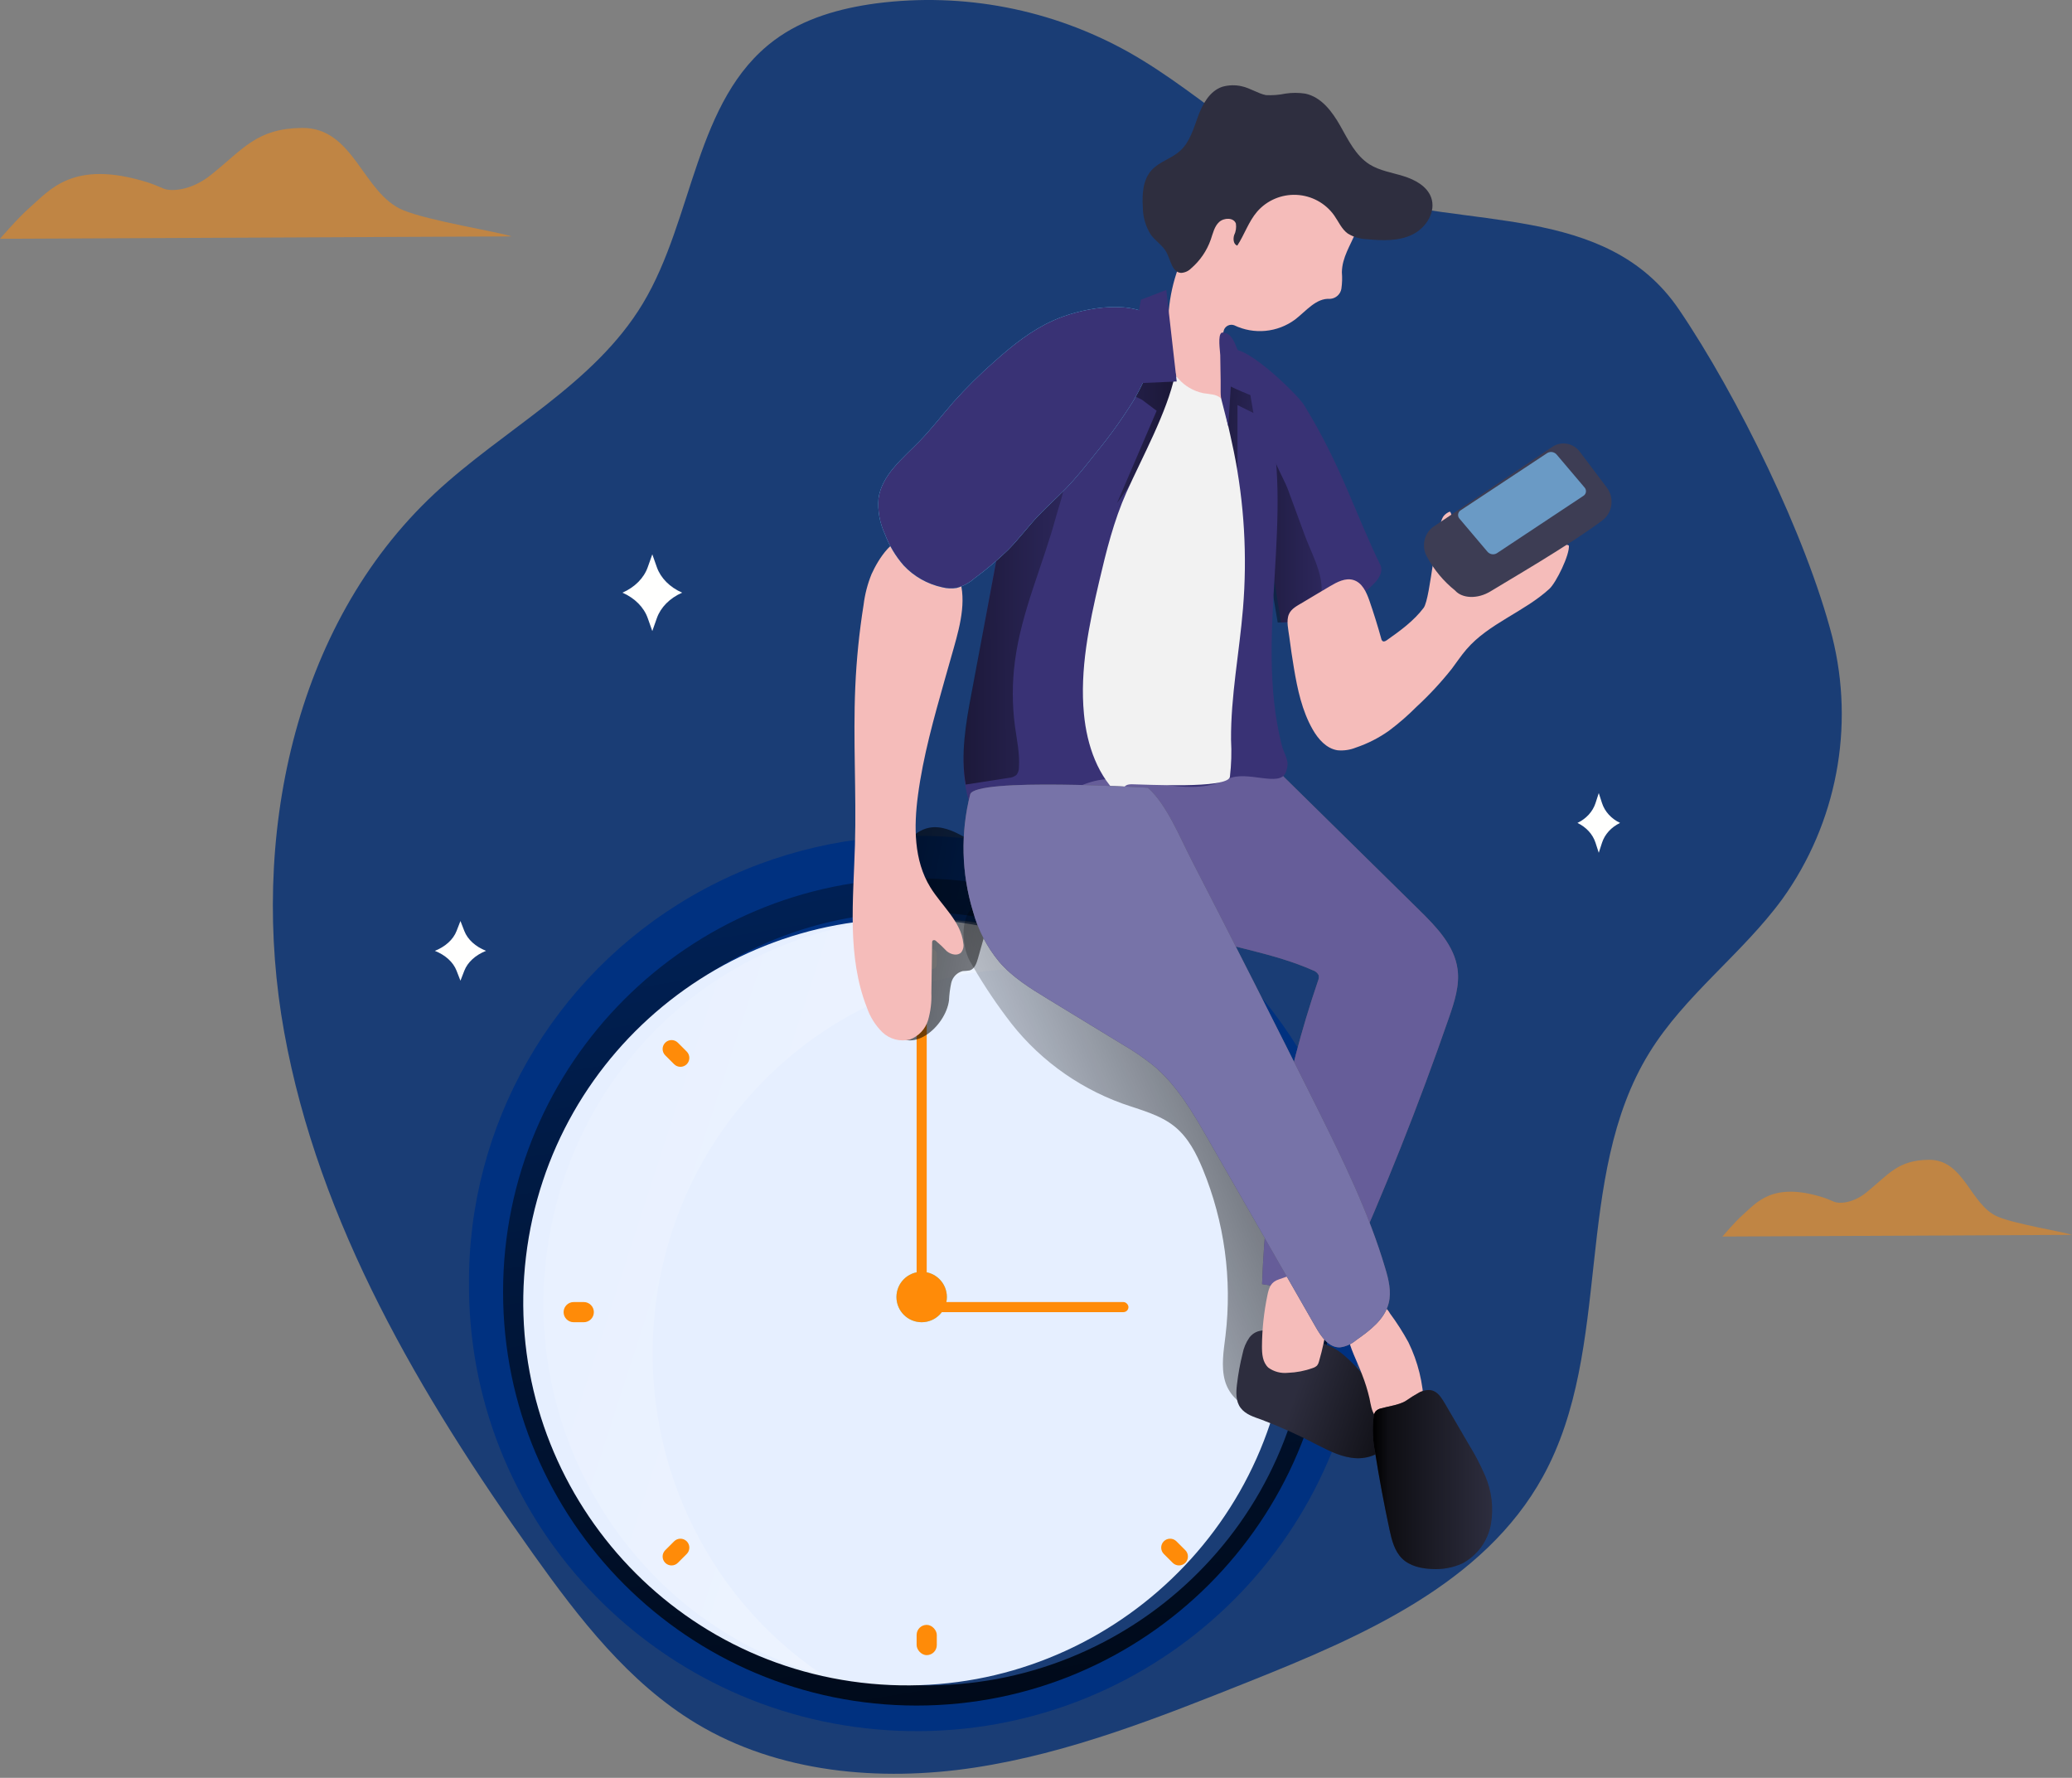 <svg width="183" height="157" viewBox="0 0 183 157" fill="none" xmlns="http://www.w3.org/2000/svg">
<rect x="0" y="0" width="183" height="157" fill="#808080" stroke="none"/>
<path fill-rule="evenodd" clip-rule="evenodd" d="M161.82 56.216C163.831 64.217 162.218 72.701 157.414 79.395C153.869 84.24 148.817 87.863 145.671 92.966C138.87 103.982 142.52 119.024 136.283 130.372C131.069 139.865 120.267 144.528 110.237 148.531C102.361 151.672 94.407 154.832 86.058 156.098C77.71 157.364 68.731 156.561 61.497 152.198C55.531 148.61 51.148 142.923 47.1 137.243C37.149 123.268 28.155 108.052 25.099 91.146C22.043 74.241 25.855 55.279 38.386 43.582C44.486 37.887 52.476 33.959 56.78 26.796C61.297 19.28 61.359 8.795 68.381 3.558C70.972 1.623 74.193 0.726 77.391 0.298C85.089 -0.697 92.902 0.813 99.683 4.606C106.563 8.478 112.21 14.633 119.704 17.109C129.403 20.317 141.851 17.852 148.297 27.346C153.476 34.979 159.52 47.324 161.82 56.216Z" fill="#1A3D75"/>
<path opacity="0.5" fill-rule="evenodd" clip-rule="evenodd" d="M152.123 109.198C152.123 109.198 153.226 107.898 153.902 107.303C155.119 106.231 156.515 104.335 160.98 105.732C161.327 105.84 161.662 105.985 161.997 106.13C162.39 106.3 163.61 106.305 164.858 105.289C166.842 103.676 167.618 102.458 170.336 102.42C173.499 102.376 173.997 106.415 176.454 107.449C178.019 108.106 182.146 108.76 183 109.052L152.123 109.198Z" fill="#FF8B08"/>
<path opacity="0.5" fill-rule="evenodd" clip-rule="evenodd" d="M0 21.086C0 21.086 1.614 19.209 2.603 18.35C4.384 16.801 6.427 14.063 12.961 16.081C13.468 16.237 13.96 16.446 14.449 16.655C15.025 16.901 16.809 16.908 18.636 15.441C21.54 13.111 22.676 11.352 26.653 11.297C31.282 11.234 32.01 17.067 35.606 18.56C37.896 19.51 43.936 20.455 45.185 20.876L0 21.086Z" fill="#FF8B08"/>
<path fill-rule="evenodd" clip-rule="evenodd" d="M121.848 50.867C121.73 51.108 121.57 51.327 121.374 51.514C119.805 53.123 117.773 54.237 115.543 54.712C114.756 54.888 113.95 54.976 113.142 54.975C112.669 52.01 112.187 49.04 111.816 46.062C111.524 43.736 111.306 41.414 111.203 39.08C111.133 37.617 107.867 32.517 108.534 31.15C109.271 29.647 114.58 34.791 115.177 35.77C118.492 41.166 119.682 45.339 121.955 49.979C122.041 50.277 122.003 50.596 121.848 50.867Z" fill="#393275"/>
<path d="M115.928 54.164C115.761 54.364 115.573 54.548 115.366 54.713C114.54 54.888 113.695 54.976 112.848 54.975C112.351 52.026 111.846 49.073 111.457 46.112C111.604 43.786 111.87 41.468 112.256 39.16C112.092 40.126 113.383 42.233 113.733 43.179L115.249 47.3C116.04 49.451 117.729 52.066 115.928 54.164Z" fill="url(#paint0_linear_2_131)"/>
<path d="M114.281 59.008C114.595 60.877 114.994 62.768 115.939 64.423C116.425 65.273 117.15 66.108 118.133 66.257C118.68 66.307 119.231 66.227 119.74 66.023C120.793 65.669 121.786 65.163 122.686 64.522C123.546 63.878 124.357 63.172 125.112 62.412C126.234 61.377 127.273 60.258 128.219 59.065C128.654 58.491 129.049 57.886 129.524 57.338C131.483 55.06 134.617 54.037 136.839 52.004C137.439 51.46 138.653 48.971 138.563 48.174C137.748 47.715 136.075 49.564 135.174 49.833C134.273 50.1 133.43 50.537 132.525 50.786C131.441 51.081 130.297 51.096 129.206 50.828C128.838 50.736 128.399 45.057 128.031 45.187C127.845 45.263 127.679 45.378 127.545 45.524C126.785 46.29 126.369 52.827 125.738 53.677C124.873 54.826 123.674 55.699 122.486 56.534C122.38 56.607 122.247 56.683 122.13 56.626C122.051 56.569 122 56.483 121.989 56.389C121.679 55.266 121.33 54.152 120.95 53.053C120.684 52.287 120.308 51.445 119.52 51.215C118.819 51.012 118.09 51.399 117.463 51.77C116.656 52.253 115.841 52.727 115.038 53.214C114.591 53.482 114.05 53.742 113.839 54.236C113.58 54.83 113.799 55.649 113.874 56.258C113.991 57.181 114.129 58.096 114.281 59.008Z" fill="#F5BCBA"/>
<path fill-rule="evenodd" clip-rule="evenodd" d="M120.488 113.534C120.488 114.736 120.429 115.918 120.322 117.092C118.411 137.963 100.407 153.682 79.372 152.845C58.338 152.007 41.653 134.906 41.422 113.95C41.422 113.817 41.422 113.687 41.422 113.557C41.28 99.402 48.784 86.261 61.074 79.142C73.365 72.023 88.549 72.023 100.839 79.142C113.13 86.261 120.634 99.402 120.492 113.557L120.488 113.534Z" fill="#003180"/>
<path fill-rule="evenodd" clip-rule="evenodd" d="M44.432 114.092C44.432 93.921 60.785 77.568 80.957 77.568C101.13 77.568 117.481 93.919 117.481 114.092C117.481 134.264 101.129 150.617 80.957 150.617C60.785 150.617 44.432 134.263 44.432 114.092ZM47.635 110.128C45.445 128.531 58.588 145.227 76.991 147.417C95.396 149.606 112.089 136.457 114.279 118.056C116.469 99.654 103.327 82.959 84.922 80.769C66.518 78.579 49.824 91.725 47.635 110.128Z" fill="url(#paint1_linear_2_131)"/>
<path fill-rule="evenodd" clip-rule="evenodd" d="M115.459 118.981C113.251 137.546 96.412 150.804 77.848 148.595C59.283 146.386 46.027 129.547 48.236 110.984C50.445 92.422 67.283 79.163 85.848 81.372C104.412 83.58 117.668 100.42 115.459 118.981Z" fill="#1A3D75"/>
<path fill-rule="evenodd" clip-rule="evenodd" d="M113.678 118.981C111.469 137.546 94.63 150.804 76.066 148.595C57.502 146.386 44.245 129.547 46.454 110.984C48.663 92.422 65.502 79.163 84.066 81.372C102.63 83.58 115.886 100.42 113.678 118.981Z" fill="#E6EFFF"/>
<path d="M99.665 86.692C98.117 86.271 96.542 85.963 94.951 85.771C76.652 83.553 60.053 96.864 57.876 115.502C56.377 128.307 62.123 140.873 72.71 147.945C56.938 143.653 46.247 128.097 48.233 111.104C50.41 92.466 67.008 79.155 85.308 81.373C90.434 81.987 95.349 83.808 99.665 86.692Z" fill="url(#paint2_linear_2_131)"/>
<path d="M81.402 116.765C82.632 116.765 83.629 115.768 83.629 114.538C83.629 113.308 82.632 112.311 81.402 112.311C80.172 112.311 79.175 113.308 79.175 114.538C79.175 115.768 80.172 116.765 81.402 116.765Z" fill="#68E1FD"/>
<path fill-rule="evenodd" clip-rule="evenodd" d="M81.402 116.765C82.632 116.765 83.629 115.768 83.629 114.538C83.629 113.308 82.632 112.311 81.402 112.311C80.172 112.311 79.175 113.308 79.175 114.538C79.175 115.768 80.172 116.765 81.402 116.765Z" fill="#FF8B08"/>
<path fill-rule="evenodd" clip-rule="evenodd" d="M81.404 88.258C81.649 88.258 81.848 88.607 81.848 89.037V114.983H80.957V89.037C80.957 88.607 81.156 88.258 81.401 88.258H81.404Z" fill="#FF8B08"/>
<rect x="80.957" y="114.983" width="18.708" height="0.891" rx="0.445" fill="#FF8B08"/>
<rect x="81.848" y="83.804" width="0.891" height="1.782" rx="0.445" fill="white"/>
<rect x="80.957" y="143.491" width="1.782" height="2.673" rx="0.891" fill="#FF8B08"/>
<path fill-rule="evenodd" clip-rule="evenodd" d="M58.754 93.194C58.446 92.886 58.446 92.387 58.754 92.079C59.062 91.771 59.561 91.771 59.869 92.079L60.653 92.864C60.961 93.172 60.961 93.671 60.653 93.979C60.345 94.287 59.846 94.287 59.538 93.979L58.754 93.194Z" fill="#FF8B08"/>
<path fill-rule="evenodd" clip-rule="evenodd" d="M102.788 137.227C102.48 136.919 102.48 136.42 102.788 136.112C103.096 135.804 103.595 135.804 103.903 136.112L104.688 136.897C104.996 137.205 104.996 137.704 104.688 138.012C104.38 138.32 103.881 138.32 103.573 138.012L102.788 137.227Z" fill="#FF8B08"/>
<path fill-rule="evenodd" clip-rule="evenodd" d="M50.668 116.765C50.176 116.765 49.777 116.366 49.777 115.874C49.777 115.382 50.176 114.983 50.668 114.983H51.559C52.051 114.983 52.45 115.382 52.45 115.874C52.45 116.366 52.051 116.765 51.559 116.765H50.668Z" fill="#FF8B08"/>
<path d="M113.027 116.32C112.781 116.32 112.582 116.12 112.582 115.874C112.582 115.628 112.781 115.429 113.027 115.429H113.918C114.164 115.429 114.363 115.628 114.363 115.874C114.363 116.12 114.164 116.32 113.918 116.32H113.027Z" fill="white"/>
<path fill-rule="evenodd" clip-rule="evenodd" d="M59.869 138.012C59.561 138.32 59.062 138.32 58.754 138.012C58.446 137.704 58.446 137.205 58.754 136.897L59.538 136.113C59.846 135.805 60.346 135.805 60.653 136.113C60.961 136.421 60.961 136.92 60.653 137.228L59.869 138.012Z" fill="#FF8B08"/>
<path d="M103.902 93.977C103.595 94.285 103.095 94.285 102.788 93.977C102.48 93.669 102.48 93.17 102.788 92.862L103.572 92.078C103.88 91.77 104.379 91.77 104.687 92.078C104.995 92.386 104.995 92.885 104.687 93.193L103.902 93.977Z" fill="white"/>
<path fill-rule="evenodd" clip-rule="evenodd" d="M141.491 70.922L141.204 70.037L140.917 70.922C140.675 71.669 140.1 72.3 139.321 72.672C140.1 73.045 140.675 73.675 140.917 74.422L141.204 75.309L141.491 74.422C141.733 73.675 142.307 73.045 143.086 72.672C142.307 72.3 141.733 71.669 141.491 70.922Z" fill="#FFFFFE"/>
<path fill-rule="evenodd" clip-rule="evenodd" d="M41.011 82.219L40.667 81.333L40.322 82.219C40.032 82.965 39.342 83.596 38.407 83.968C39.342 84.341 40.032 84.971 40.322 85.719L40.667 86.605L41.011 85.719C41.302 84.971 41.991 84.341 42.926 83.968C41.991 83.596 41.302 82.965 41.011 82.219Z" fill="#FFFFFE"/>
<path fill-rule="evenodd" clip-rule="evenodd" d="M58.013 50.089L57.612 48.951L57.209 50.089C56.87 51.049 56.066 51.86 54.975 52.338C56.066 52.818 56.87 53.628 57.209 54.589L57.612 55.728L58.013 54.589C58.352 53.628 59.156 52.818 60.247 52.338C59.156 51.86 58.352 51.049 58.013 50.089Z" fill="#FFFFFE"/>
<path d="M99.12 97.45C100.724 98.022 102.467 98.431 103.782 99.516C104.949 100.474 105.659 101.861 106.232 103.248C108.143 107.902 108.833 112.96 108.236 117.951C108.076 119.278 107.835 120.645 108.184 121.924C108.533 123.204 109.724 124.404 111.063 124.245C112.919 120.589 112.959 116.321 112.963 112.228C112.963 109.24 112.963 106.188 111.953 103.371C111.127 101.05 109.668 99 108.16 97.049C102.664 89.896 96.013 83.224 87.546 80.009C87.195 79.831 86.792 79.782 86.407 79.87C84.664 80.502 84.948 83.577 85.626 84.813C86.588 86.52 87.659 88.165 88.833 89.737C91.408 93.268 94.991 95.955 99.12 97.45Z" fill="url(#paint3_linear_2_131)"/>
<path d="M83.817 88.335C83.84 87.817 83.906 87.303 84.015 86.797C84.134 86.285 84.525 85.883 85.028 85.755C85.237 85.749 85.445 85.73 85.651 85.697C86.072 85.567 86.25 85.071 86.372 84.644L87.719 79.877C87.977 78.954 88.239 77.985 88.042 77.051C87.731 75.59 86.406 74.602 85.115 73.887C84.178 73.364 83.123 72.899 82.079 73.095C80.462 73.399 79.524 75.091 78.921 76.64C78.218 78.3 77.786 80.064 77.641 81.864C77.535 83.944 77.361 89.038 78.632 90.857C80.393 93.409 83.536 90.641 83.817 88.335Z" fill="url(#paint4_linear_2_131)"/>
<path d="M104.976 82.429C108.597 83.637 112.459 84.145 115.948 85.685C116.176 85.752 116.364 85.911 116.468 86.122C116.498 86.292 116.476 86.468 116.404 86.626C113.456 95.268 111.794 104.286 111.468 113.399C113.557 113.769 115.691 113.816 117.793 113.536C118.03 113.522 118.259 113.45 118.46 113.328C118.654 113.16 118.8 112.946 118.883 112.706C122.261 105.228 125.293 97.609 127.979 89.85C128.454 88.476 128.926 87.039 128.734 85.598C128.458 83.5 126.857 81.846 125.336 80.354L113.481 68.692C113.179 68.356 112.809 68.088 112.395 67.904C111.918 67.764 111.414 67.74 110.925 67.834C106.25 68.404 99.865 68.582 91.272 68.227C90.158 68.18 95.664 74.436 96.123 75.637C96.491 76.59 97.653 77.818 98.364 78.558C100.144 80.401 102.548 81.618 104.976 82.429Z" fill="#525263"/>
<path fill-rule="evenodd" clip-rule="evenodd" d="M104.976 82.429C108.597 83.637 112.459 84.145 115.948 85.685C116.176 85.752 116.364 85.911 116.468 86.122C116.498 86.292 116.476 86.468 116.404 86.626C113.456 95.268 111.794 104.286 111.468 113.399C113.557 113.769 115.691 113.816 117.793 113.536C118.03 113.522 118.259 113.45 118.46 113.328C118.654 113.16 118.8 112.946 118.883 112.706C122.261 105.228 125.293 97.609 127.979 89.85C128.454 88.476 128.926 87.039 128.734 85.598C128.458 83.5 126.857 81.846 125.336 80.354L113.481 68.692C113.179 68.356 112.809 68.088 112.395 67.904C111.918 67.764 111.414 67.74 110.925 67.834C106.25 68.404 99.865 68.582 91.272 68.227C90.158 68.18 95.664 74.436 96.123 75.637C96.491 76.59 97.653 77.818 98.364 78.558C100.144 80.401 102.548 81.618 104.976 82.429Z" fill="#665D99"/>
<path d="M110.35 118.114C110.045 118.551 109.838 119.04 109.742 119.552C109.519 120.448 109.354 121.356 109.248 122.27C109.164 122.98 109.135 123.751 109.575 124.333C110.015 124.916 110.74 125.128 111.419 125.371C113.128 126.018 114.788 126.769 116.389 127.619C117.47 128.166 118.597 128.733 119.83 128.776C121.062 128.818 122.424 128.197 122.704 127.094C122.802 126.564 122.753 126.019 122.562 125.51C121.889 123.297 120.57 121.296 118.748 119.725C118.429 119.439 118.073 119.189 117.688 118.981C117.319 118.806 116.933 118.661 116.536 118.549C115.416 118.172 114.269 117.87 113.103 117.643C112.085 117.493 111.054 117.215 110.35 118.114Z" fill="#2E2E3F"/>
<path d="M110.35 118.114C110.045 118.551 109.838 119.04 109.742 119.552C109.519 120.448 109.354 121.356 109.248 122.27C109.164 122.98 109.135 123.751 109.575 124.333C110.015 124.916 110.74 125.128 111.419 125.371C113.128 126.018 114.788 126.769 116.389 127.619C117.47 128.166 118.597 128.733 119.83 128.776C121.062 128.818 122.424 128.197 122.704 127.094C122.802 126.564 122.753 126.019 122.562 125.51C121.889 123.297 120.57 121.296 118.748 119.725C118.429 119.439 118.073 119.189 117.688 118.981C117.319 118.806 116.933 118.661 116.536 118.549C115.416 118.172 114.269 117.87 113.103 117.643C112.085 117.493 111.054 117.215 110.35 118.114Z" fill="url(#paint5_linear_2_131)"/>
<path d="M111.935 114.395C111.628 115.879 111.468 117.387 111.457 118.898C111.457 119.563 111.505 120.298 112.02 120.775C112.507 121.134 113.128 121.298 113.747 121.233C114.492 121.207 115.228 121.067 115.923 120.816C116.078 120.772 116.217 120.692 116.329 120.584C116.411 120.477 116.467 120.356 116.495 120.227C117.113 118.079 117.441 115.868 117.472 113.644C117.511 113.296 117.433 112.944 117.249 112.638C116.864 112.139 116.065 112.162 115.417 112.282C114.586 112.447 113.773 112.676 112.985 112.969C112.239 113.209 112.085 113.682 111.935 114.395Z" fill="#F5BCBA"/>
<path d="M120.305 121.402C120.571 122.076 120.787 122.77 120.952 123.478C121.066 124.029 121.132 124.617 121.473 125.057C121.907 125.607 122.66 125.748 123.347 125.759C123.913 125.792 124.479 125.694 125.003 125.471C125.276 125.36 125.504 125.157 125.65 124.894C125.752 124.634 125.787 124.352 125.753 124.074C125.699 122.146 125.234 120.254 124.39 118.533C123.906 117.643 123.361 116.791 122.759 115.982C122.569 115.619 122.249 115.346 121.866 115.223C121.47 115.209 121.084 115.361 120.798 115.644C120.192 116.115 118.858 116.901 118.998 117.793C119.174 118.981 119.894 120.275 120.305 121.402Z" fill="#F5BCBA"/>
<path d="M125.408 122.934C124.963 123.18 124.532 123.45 124.115 123.741C123.467 124.096 122.705 124.166 121.994 124.369C121.806 124.404 121.634 124.495 121.499 124.63C121.401 124.761 121.34 124.916 121.322 125.078C121.189 126.143 121.233 127.222 121.452 128.272C121.813 130.544 122.235 132.807 122.717 135.061C122.917 135.989 123.157 136.968 123.836 137.635C124.516 138.301 125.549 138.531 126.515 138.559C127.42 138.61 128.323 138.443 129.147 138.071C130.476 137.365 131.407 136.096 131.677 134.624C131.933 133.163 131.753 131.66 131.159 130.3C130.755 129.369 130.285 128.469 129.752 127.605C129.045 126.399 128.341 125.193 127.639 123.986C127.105 123.066 126.618 122.423 125.408 122.934Z" fill="#2E2E3F"/>
<path d="M125.408 122.934C124.963 123.18 124.532 123.45 124.115 123.741C123.467 124.096 122.705 124.166 121.994 124.369C121.806 124.404 121.634 124.495 121.499 124.63C121.401 124.761 121.34 124.916 121.322 125.078C121.189 126.143 121.233 127.222 121.452 128.272C121.813 130.544 122.235 132.807 122.717 135.061C122.917 135.989 123.157 136.968 123.836 137.635C124.516 138.301 125.549 138.531 126.515 138.559C127.42 138.61 128.323 138.443 129.147 138.071C130.476 137.365 131.407 136.096 131.677 134.624C131.933 133.163 131.753 131.66 131.159 130.3C130.755 129.369 130.285 128.469 129.752 127.605C129.045 126.399 128.341 125.193 127.639 123.986C127.105 123.066 126.618 122.423 125.408 122.934Z" fill="url(#paint6_linear_2_131)"/>
<path d="M76.975 50.702C76.622 51.572 76.386 52.483 76.272 53.413C75.888 55.82 75.643 58.246 75.538 60.68C75.336 65.327 75.643 69.982 75.509 74.629C75.372 79.462 74.791 84.473 76.567 88.982C76.844 89.8 77.311 90.544 77.932 91.156C78.571 91.767 79.487 92.012 80.355 91.804C81.138 91.509 81.735 90.873 81.97 90.085C82.192 89.306 82.29 88.498 82.26 87.69L82.325 83.272C82.325 83.181 82.325 83.074 82.418 83.035C82.497 83.008 82.585 83.025 82.648 83.078C82.996 83.372 83.326 83.685 83.637 84.015C83.997 84.299 84.57 84.438 84.889 84.11C85.068 83.877 85.137 83.581 85.079 83.296C84.885 81.383 83.181 80.004 82.168 78.356C80.706 75.985 80.706 72.997 81.073 70.239C81.53 66.785 82.483 63.414 83.431 60.055L84.239 57.214C84.849 55.056 85.45 52.701 84.562 50.635C83.839 49.024 82.373 47.85 80.617 47.473C78.929 47.169 77.585 49.358 76.975 50.702Z" fill="#F5BCBA"/>
<path fill-rule="evenodd" clip-rule="evenodd" d="M113.563 68.201C113.044 69.576 110.113 67.972 108.439 68.796C105.242 70.381 101.595 68.752 98.032 68.796C94.24 68.863 91.624 72.54 87.86 73.008C87.586 73.063 87.304 73.063 87.031 73.008C86.511 72.857 86.205 72.346 85.984 71.867C85.659 71.127 85.427 70.351 85.291 69.557C84.824 66.926 85.291 64.104 85.791 61.43C86.209 59.163 86.627 56.896 87.043 54.627C87.526 51.985 88.013 49.328 88.504 46.654C88.79 44.891 89.194 43.148 89.712 41.436C89.808 41.139 89.909 40.85 90.017 40.564C90.954 38.241 92.084 35.997 93.395 33.856C94.2 32.481 95.005 31.083 96.249 30.041C97.638 28.887 99.429 28.313 101.229 28.036C102.847 27.735 104.516 27.831 106.088 28.313C106.985 28.622 107.324 29.557 108.036 30.132C108.939 30.79 109.745 31.569 110.431 32.446C111.128 33.504 111.626 34.677 111.901 35.909C114.425 45.569 110.774 55.99 113.173 65.677C113.447 66.815 113.978 67.116 113.563 68.201Z" fill="#393275"/>
<path d="M110.338 34.337L110.704 36.469L109.296 35.772V41.42L107.691 35.146L109.244 33.136L110.338 34.337Z" fill="url(#paint7_linear_2_131)"/>
<path d="M100.016 34.906L100.843 35.286L102.156 36.277L98.654 44.432C98.654 44.432 103.74 37.638 103.907 34.172C104.009 32.04 103.703 29.909 103.001 27.864L100.016 34.906Z" fill="url(#paint8_linear_2_131)"/>
<path d="M89.644 58.356C89.387 60.28 89.387 62.227 89.644 64.151C89.811 65.361 90.078 66.567 89.993 67.78C89.997 68.018 89.918 68.249 89.77 68.438C89.58 68.588 89.346 68.677 89.101 68.693C87.833 68.886 86.564 69.083 85.293 69.284C84.822 66.684 85.293 63.896 85.796 61.254C86.218 59.014 86.638 56.773 87.057 54.531C87.544 51.92 88.034 49.294 88.529 46.653C88.818 44.91 89.224 43.188 89.746 41.496C89.843 41.203 89.944 40.917 90.054 40.635C91.311 39.962 93.059 39.46 93.838 40.549C94.649 41.724 93.582 44.464 93.266 45.639C92.114 49.895 90.224 53.963 89.644 58.356Z" fill="url(#paint9_linear_2_131)"/>
<path d="M118.515 24.045C118.556 24.529 118.542 25.016 118.472 25.497C118.391 25.99 117.975 26.362 117.471 26.392C116.246 26.302 115.362 27.465 114.388 28.213C112.83 29.369 110.75 29.566 109 28.722C108.646 28.596 108.253 28.767 108.108 29.111C107.986 29.455 107.959 29.824 108.03 30.181L108.481 34.438C108.568 35.259 108.576 36.263 107.873 36.706C107.17 37.15 106.337 36.765 105.756 36.263C104.842 35.392 104.182 34.294 103.843 33.084C102.281 28.095 103.492 22.659 107.028 18.785C107.681 18.062 108.446 17.447 109.294 16.964C110.183 16.507 111.136 16.188 112.122 16.018C113.004 15.812 113.916 15.762 114.816 15.871C116.024 16.088 117.123 16.704 117.934 17.618C118.531 18.264 119.112 20.189 119.741 20.505C119.273 21.68 118.535 22.719 118.515 24.045Z" fill="#F5BCBA"/>
<path d="M109.673 7.619C109.098 7.486 108.498 7.504 107.932 7.67C106.826 8.057 106.206 9.201 105.806 10.291C105.406 11.38 105.077 12.571 104.206 13.342C103.457 14.009 102.395 14.277 101.72 15.014C100.936 15.871 100.862 17.139 100.936 18.29C100.936 19.154 101.182 20.001 101.646 20.733C102.061 21.291 102.701 21.679 103.026 22.284C103.395 22.978 103.52 24.052 104.312 24.099C104.643 24.082 104.955 23.944 105.187 23.711C105.987 23.027 106.591 22.145 106.936 21.156C107.128 20.605 107.253 19.992 107.677 19.605C108.1 19.217 108.963 19.194 109.155 19.744C109.209 20.095 109.154 20.453 108.998 20.772C108.896 21.113 108.939 21.575 109.277 21.691C109.912 20.721 110.269 19.581 111.022 18.701C111.887 17.698 113.174 17.147 114.506 17.209C115.838 17.272 117.066 17.94 117.833 19.019C118.225 19.574 118.492 20.233 119.041 20.628C119.558 20.94 120.149 21.111 120.754 21.125C122.103 21.256 123.53 21.307 124.746 20.714C125.962 20.12 126.86 18.682 126.393 17.422C126.024 16.433 124.974 15.871 123.954 15.553C122.934 15.235 121.844 15.076 120.946 14.51C119.727 13.734 119.076 12.354 118.366 11.101C117.656 9.849 116.696 8.561 115.276 8.267C114.697 8.178 114.107 8.178 113.527 8.267C112.962 8.385 112.383 8.43 111.806 8.399C111.1 8.255 110.418 7.782 109.673 7.619Z" fill="#2E2E3F"/>
<path d="M108.969 39.861C109.895 44.434 110.167 49.11 109.78 53.755C109.46 57.621 108.698 61.459 108.726 65.337C108.786 66.427 108.752 67.521 108.625 68.606C108.447 69.681 101.056 69.27 99.978 69.258C98.162 69.234 100.464 71.63 99.099 70.476C96.955 68.653 95.999 65.811 95.735 63.052C95.359 59.119 96.185 55.182 97.085 51.328C97.709 48.66 98.373 45.984 99.492 43.474C100.877 40.371 103.07 36.422 103.775 33.106C103.876 32.62 102.154 30.853 102.895 30.877C103.377 30.877 103.151 31.608 103.236 31.972C103.388 32.525 103.679 33.033 104.083 33.45C104.648 34.094 105.413 34.539 106.263 34.719C106.81 34.818 107.434 34.794 107.831 35.173C108.313 35.632 108.236 36.525 108.374 37.15C108.572 38.043 108.783 38.948 108.969 39.861Z" fill="#F2F2F2"/>
<path d="M93.013 28.307C91.085 29.167 89.428 30.499 87.862 31.893C86.567 33.029 85.343 34.239 84.198 35.519C83.186 36.681 82.261 37.885 81.194 38.982C79.72 40.488 77.88 41.945 77.589 44.017C77.5 45.097 77.695 46.182 78.155 47.17C78.534 48.178 79.093 49.113 79.808 49.931C80.714 50.906 81.91 51.583 83.23 51.868C83.643 51.973 84.075 51.991 84.496 51.922C85.09 51.758 85.635 51.461 86.09 51.054C87.128 50.29 88.112 49.458 89.033 48.564C89.974 47.615 90.77 46.534 91.686 45.562C92.483 44.726 93.332 43.97 94.128 43.149C95.08 42.165 95.929 41.093 96.777 40.02C97.978 38.564 99.078 37.034 100.072 35.438C100.901 34.029 101.56 32.532 102.035 30.976C102.342 29.961 102.832 28.675 101.773 27.943C99.522 26.401 95.256 27.288 93.013 28.307Z" fill="#68E1FD"/>
<path fill-rule="evenodd" clip-rule="evenodd" d="M93.013 28.307C91.085 29.167 89.428 30.499 87.862 31.893C86.567 33.029 85.343 34.239 84.198 35.519C83.186 36.681 82.261 37.885 81.194 38.982C79.72 40.488 77.88 41.945 77.589 44.017C77.5 45.097 77.695 46.182 78.155 47.17C78.534 48.178 79.093 49.113 79.808 49.931C80.714 50.906 81.91 51.583 83.23 51.868C83.643 51.973 84.075 51.991 84.496 51.922C85.09 51.758 85.635 51.461 86.09 51.054C87.128 50.29 88.112 49.458 89.033 48.564C89.974 47.615 90.77 46.534 91.686 45.562C92.483 44.726 93.332 43.97 94.128 43.149C95.08 42.165 95.929 41.093 96.777 40.02C97.978 38.564 99.078 37.034 100.072 35.438C100.901 34.029 101.56 32.532 102.035 30.976C102.342 29.961 102.832 28.675 101.773 27.943C99.522 26.401 95.256 27.288 93.013 28.307Z" fill="#393275"/>
<path d="M126.629 46.494C125.782 47.062 125.514 48.24 126.023 49.155C126.655 50.322 127.504 51.341 128.517 52.151C129.12 52.838 130.477 52.95 131.682 52.199C132.888 51.448 138.642 48.128 141.517 45.959C141.943 45.648 142.23 45.165 142.31 44.624C142.391 44.082 142.258 43.529 141.942 43.094L139.535 39.898C138.944 39.115 137.891 38.929 137.093 39.467L126.629 46.494Z" fill="#3D3D54"/>
<path d="M85.934 80.478C86.379 82.112 87.167 83.631 88.246 84.934C89.428 86.314 91.035 87.3 92.579 88.239L99.083 92.202C100.036 92.751 100.949 93.37 101.812 94.052C103.943 95.811 105.358 98.263 106.732 100.661L116.217 117.212C116.698 118.06 117.372 119.018 118.345 118.987C118.868 118.919 119.361 118.7 119.763 118.356C120.98 117.5 122.288 116.526 122.65 115.079C122.902 114.069 122.65 113.008 122.347 112.007C120.889 107.073 118.605 102.428 116.312 97.81C112.67 90.501 108.974 83.207 105.224 75.927C104.227 73.995 103.018 70.986 101.371 69.566C101.371 69.566 86.072 68.636 85.686 70.154C84.826 73.553 84.912 77.124 85.934 80.478Z" fill="#525263"/>
<path fill-rule="evenodd" clip-rule="evenodd" d="M85.934 80.478C86.379 82.112 87.167 83.631 88.246 84.934C89.428 86.314 91.035 87.3 92.579 88.239L99.083 92.202C100.036 92.751 100.949 93.37 101.812 94.052C103.943 95.811 105.358 98.263 106.732 100.661L116.217 117.212C116.698 118.06 117.372 119.018 118.345 118.987C118.868 118.919 119.361 118.7 119.763 118.356C120.98 117.5 122.288 116.526 122.65 115.079C122.902 114.069 122.65 113.008 122.347 112.007C120.889 107.073 118.605 102.428 116.312 97.81C112.67 90.501 108.974 83.207 105.224 75.927C104.227 73.995 103.018 70.986 101.371 69.566C101.371 69.566 86.072 68.636 85.686 70.154C84.826 73.553 84.912 77.124 85.934 80.478Z" fill="#7773A8"/>
<path fill-rule="evenodd" clip-rule="evenodd" d="M103.008 25.605L100.767 26.469L99.407 33.889L103.926 33.69L103.008 25.605Z" fill="#393275"/>
<path fill-rule="evenodd" clip-rule="evenodd" d="M107.809 33.621C107.809 33.955 107.809 34.289 107.809 34.623C107.809 34.768 107.817 34.913 107.833 35.057C107.857 35.203 107.889 35.348 107.929 35.49L108.48 37.654L108.707 34.138C109.358 34.452 110.025 34.739 110.704 34.989C110.652 34.462 110.518 33.947 110.304 33.462C109.905 32.443 109.538 31.421 109.107 30.422C109.006 30.156 108.86 29.908 108.675 29.691C108.487 29.472 108.206 29.354 107.917 29.372C107.518 29.539 107.769 31.031 107.773 31.361L107.809 33.621Z" fill="#393275"/>
<path fill-rule="evenodd" clip-rule="evenodd" d="M139.861 43.779L132.188 48.866C131.911 49.023 131.567 48.957 131.361 48.708L128.922 45.826C128.82 45.726 128.768 45.583 128.779 45.438C128.791 45.293 128.866 45.161 128.982 45.081L136.67 39.998C136.947 39.841 137.291 39.907 137.497 40.157L139.936 43.035C140.036 43.136 140.086 43.281 140.072 43.426C140.057 43.571 139.979 43.702 139.861 43.779Z" fill="#6A9AC5"/>
<defs>
<linearGradient id="paint0_linear_2_131" x1="103.672" y1="73.784" x2="121.399" y2="73.756" gradientUnits="userSpaceOnUse">
<stop offset="0.01"/>
<stop offset="0.13" stop-opacity="0.69"/>
<stop offset="1" stop-opacity="0.01"/>
</linearGradient>
<linearGradient id="paint1_linear_2_131" x1="-4.486" y1="37.432" x2="18.829" y2="179.286" gradientUnits="userSpaceOnUse">
<stop stop-opacity="0.01"/>
<stop offset="0.88" stop-opacity="0.8"/>
<stop offset="0.97"/>
</linearGradient>
<linearGradient id="paint2_linear_2_131" x1="-1.966" y1="202.551" x2="183.725" y2="262.969" gradientUnits="userSpaceOnUse">
<stop stop-color="white" stop-opacity="0.01"/>
<stop offset="0.258" stop-color="white" stop-opacity="0.258"/>
<stop offset="0.84" stop-color="white" stop-opacity="0.84"/>
<stop offset="1" stop-color="white"/>
</linearGradient>
<linearGradient id="paint3_linear_2_131" x1="108.629" y1="50.987" x2="64.811" y2="68.83" gradientUnits="userSpaceOnUse">
<stop offset="0.01"/>
<stop offset="0.13" stop-opacity="0.69"/>
<stop offset="1" stop-opacity="0.01"/>
</linearGradient>
<linearGradient id="paint4_linear_2_131" x1="61.127" y1="115.578" x2="110.938" y2="125.487" gradientUnits="userSpaceOnUse">
<stop offset="0.01"/>
<stop offset="0.13" stop-opacity="0.69"/>
<stop offset="1" stop-opacity="0.01"/>
</linearGradient>
<linearGradient id="paint5_linear_2_131" x1="126.735" y1="120.786" x2="116.204" y2="117.204" gradientUnits="userSpaceOnUse">
<stop offset="0.01"/>
<stop offset="0.13" stop-opacity="0.69"/>
<stop offset="1" stop-opacity="0.01"/>
</linearGradient>
<linearGradient id="paint6_linear_2_131" x1="121.244" y1="138.583" x2="131.811" y2="138.583" gradientUnits="userSpaceOnUse">
<stop offset="0.01"/>
<stop offset="0.13" stop-opacity="0.69"/>
<stop offset="1" stop-opacity="0.01"/>
</linearGradient>
<linearGradient id="paint7_linear_2_131" x1="100.363" y1="49.871" x2="114.183" y2="51.222" gradientUnits="userSpaceOnUse">
<stop offset="0.01"/>
<stop offset="0.13" stop-opacity="0.69"/>
<stop offset="1" stop-opacity="0.01"/>
</linearGradient>
<linearGradient id="paint8_linear_2_131" x1="110.225" y1="-2.749" x2="87.553" y2="-1.959" gradientUnits="userSpaceOnUse">
<stop offset="0.01"/>
<stop offset="0.13" stop-opacity="0.69"/>
<stop offset="1" stop-opacity="0.01"/>
</linearGradient>
<linearGradient id="paint9_linear_2_131" x1="75.704" y1="96.891" x2="101.459" y2="96.809" gradientUnits="userSpaceOnUse">
<stop offset="0.01"/>
<stop offset="0.13" stop-opacity="0.69"/>
<stop offset="1" stop-opacity="0.01"/>
</linearGradient>
</defs>
</svg>
